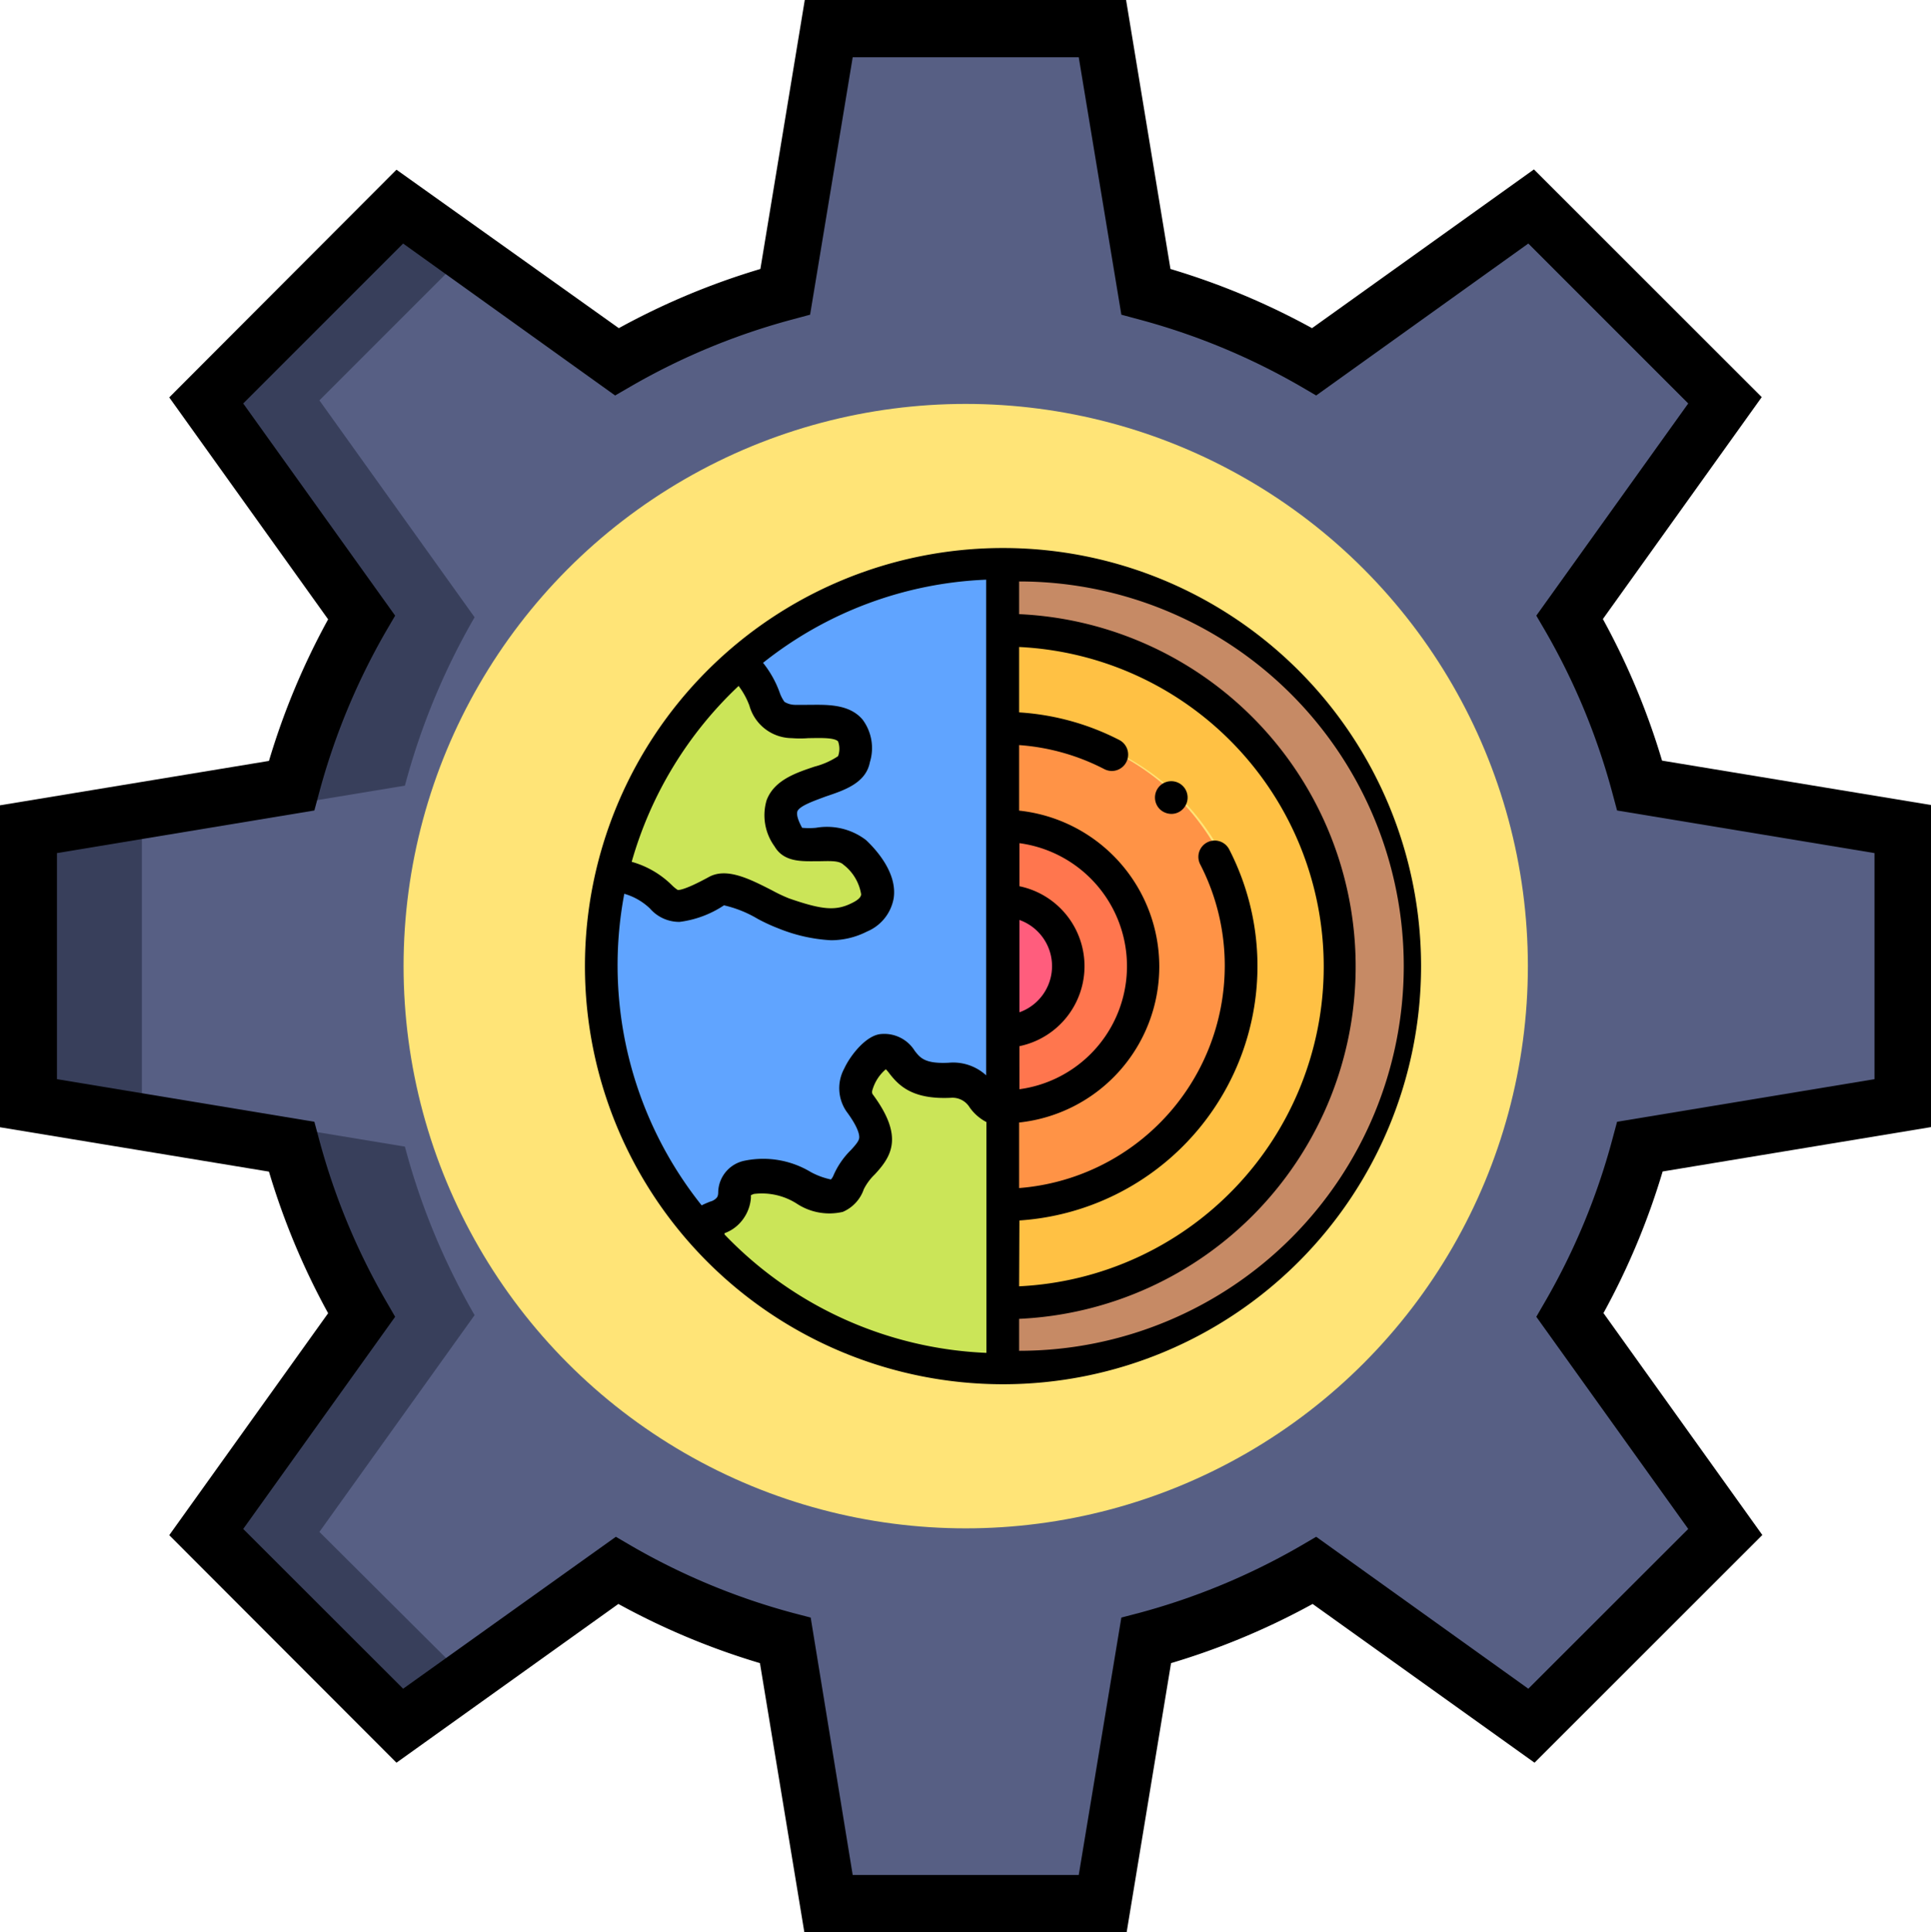 <svg xmlns="http://www.w3.org/2000/svg" width="130.53" height="130.59" viewBox="0 0 130.53 130.59">
  <g id="Group_58" data-name="Group 58" transform="translate(-1503.2 -1363.59)">
    <path id="Path_332" data-name="Path 332" d="M146.82,756.15V737.63L129,734.69a47.12,47.12,0,0,0-4.72-11.38l10.5-14.66-13.1-13.1-14.66,10.5a47.119,47.119,0,0,0-11.38-4.72L92.7,683.55H74.22l-2.94,17.78a46.787,46.787,0,0,0-11.38,4.72l-14.66-10.5-13.1,13.1,10.5,14.66a46.72,46.72,0,0,0-4.72,11.38l-17.78,2.94v18.52l17.78,2.94a47,47,0,0,0,4.72,11.39l-10.5,14.65,13.1,13.1,14.66-10.5a46.554,46.554,0,0,0,11.38,4.72l2.94,17.78H92.74l2.94-17.78a46.559,46.559,0,0,0,11.38-4.72l14.66,10.5,13.1-13.1-10.5-14.65A46.629,46.629,0,0,0,129,759.09ZM83.48,784.44A37.55,37.55,0,1,1,121,746.89,37.55,37.55,0,0,1,83.48,784.44Z" transform="translate(1485 682)" fill="#575f84"/>
    <path id="Path_333" data-name="Path 333" d="M39.79,785.13l10.49-14.65a46.61,46.61,0,0,1-4.71-11.39l-17.78-2.94V737.63l17.78-2.94a46.7,46.7,0,0,1,4.71-11.38L39.79,708.65l9.91-9.91-4.46-3.19-13.1,13.1,10.5,14.66a47.12,47.12,0,0,0-4.72,11.38l-17.78,2.94v18.52l17.78,2.94a47,47,0,0,0,4.72,11.39l-10.5,14.65,13.1,13.1L49.7,795Z" transform="translate(1485 682)" fill="#383f5b"/>
    <path id="Path_334" data-name="Path 334" d="M148.73,757.77V736l-18.18-3a48.8,48.8,0,0,0-4-9.57l10.74-15-15.4-15.39-15,10.73a48.8,48.8,0,0,0-9.57-4l-3-18.18H72.6l-3,18.18a48.8,48.8,0,0,0-9.57,4L45,693.06,29.64,708.45l10.74,15a48.8,48.8,0,0,0-4,9.57l-18.18,3v21.76l18.18,3a48.8,48.8,0,0,0,4,9.57l-10.74,15L45,800.73,60,790a48.762,48.762,0,0,0,9.57,4l3,18.18H94.36l3-18.18a48.766,48.766,0,0,0,9.57-4l15,10.73,15.4-15.39-10.74-15a48.8,48.8,0,0,0,4-9.57Zm-21.54.83a45.129,45.129,0,0,1-4.52,10.92l-.62,1.07,10.27,14.34-10.81,10.8-14.34-10.27-1.06.62a45.162,45.162,0,0,1-10.92,4.53l-1.19.31-2.88,17.4H75.84L73,790.92l-1.19-.31a45.16,45.16,0,0,1-10.92-4.53l-1.06-.62L45.45,795.73l-10.81-10.8,10.27-14.34-.62-1.07a45.13,45.13,0,0,1-4.52-10.92l-.32-1.19-17.4-2.88V739.25l17.4-2.88.32-1.19a45.29,45.29,0,0,1,4.52-10.92l.62-1.06L34.64,708.86l10.81-10.81,14.33,10.27,1.07-.62a45.131,45.131,0,0,1,10.92-4.52l1.19-.32,2.88-17.4H91.12L94,702.86l1.19.32a45.131,45.131,0,0,1,10.92,4.52l1.06.62,14.34-10.27,10.81,10.81L122.05,723.2l.62,1.06a45.291,45.291,0,0,1,4.52,10.92l.32,1.19,17.4,2.88v15.28l-17.4,2.88Z" transform="translate(1485 682)"/>
    <circle id="Ellipse_27" data-name="Ellipse 27" cx="38" cy="38" r="38" transform="translate(1530.48 1390.89)" fill="#ffe477"/>
    <path id="Path_335" data-name="Path 335" d="M71.18,743.32c2.2.77,3.56,1,5.13.26,2.27-1.13.9-3.22-.33-4.38s-3.83.1-4.46-1c-2.45-4.18,4-3.24,4.42-5.3.72-3.36-2.71-2.41-4.1-2.55-2.49-.23-1.22-1.9-3.68-4a27.05,27.05,0,0,0-8.6,14.22c4.77.86,2.54,3.69,7.09,1.18C67.64,741.26,70,742.92,71.18,743.32Z" transform="translate(1485 682)" fill="#cbe558" fill-rule="evenodd"/>
    <path id="Path_336" data-name="Path 336" d="M76.31,743.58c-1.57.78-2.93.51-5.13-.26-1.15-.4-3.54-2.06-4.53-1.52-4.55,2.51-2.32-.32-7.09-1.18a27.18,27.18,0,0,0,5.91,24.06c.74-.82,1.33-.63,1.89-1.16.94-.92,0-1.87,1.51-2.32,2.95-.87,5.59,3.08,6.73.31.79-1.91,3.19-2,.72-5.37-1-1.32,1-3.41,1.54-3.46,1.76-.14.83,2.13,4.55,1.94,2.28-.11,2,2,3.57,1.76V719.74a27.05,27.05,0,0,0-17.82,6.66c2.46,2.08,1.19,3.75,3.68,4,1.39.14,4.82-.81,4.1,2.55-.44,2.06-6.87,1.12-4.42,5.3.63,1.07,3.17-.25,4.46,1s2.6,3.25.33,4.38Z" transform="translate(1485 682)" fill="#60a4ff" fill-rule="evenodd"/>
    <path id="Path_337" data-name="Path 337" d="M77.86,752.68c-.53.05-2.5,2.14-1.54,3.46,2.47,3.38.07,3.46-.72,5.37-1.14,2.77-3.78-1.18-6.73-.31-1.54.45-.57,1.4-1.51,2.32-.56.53-1.15.34-1.89,1.16A27.08,27.08,0,0,0,86,774.05V756.38c-1.53.21-1.29-1.87-3.57-1.76-3.72.19-2.79-2.08-4.55-1.94Z" transform="translate(1485 682)" fill="#cbe558" fill-rule="evenodd"/>
    <path id="Path_338" data-name="Path 338" d="M108.72,746.89A22.74,22.74,0,0,1,86,769.63v4.42a27.157,27.157,0,1,0,0-54.315v4.415a22.74,22.74,0,0,1,22.72,22.74Z" transform="translate(1485 682)" fill="#c68a65" fill-rule="evenodd"/>
    <path id="Path_339" data-name="Path 339" d="M86,769.63a22.74,22.74,0,1,0,0-45.48v6.63A16.12,16.12,0,1,1,86,763Z" transform="translate(1485 682)" fill="#ffc144" fill-rule="evenodd"/>
    <path id="Path_340" data-name="Path 340" d="M86,763a16.12,16.12,0,1,0,0-32.23v6.62a9.5,9.5,0,0,1,0,19Z" transform="translate(1485 682)" fill="#ff9346" fill-rule="evenodd"/>
    <path id="Path_341" data-name="Path 341" d="M86,756.38a9.5,9.5,0,0,0,0-19v5.08a4.42,4.42,0,1,1,0,8.83Z" transform="translate(1485 682)" fill="#ff764e" fill-rule="evenodd"/>
    <path id="Path_342" data-name="Path 342" d="M86,751.31a4.42,4.42,0,1,0,0-8.83Z" transform="translate(1485 682)" fill="#ff5d7d" fill-rule="evenodd"/>
    <path id="Path_343" data-name="Path 343" d="M86,718.63a28.26,28.26,0,1,0,28.26,28.26A28.26,28.26,0,0,0,86,718.63Zm1.11,25.14a3.31,3.31,0,0,1,0,6.24Zm0,8.53a5.52,5.52,0,0,0,0-10.81v-2.91a8.39,8.39,0,0,1,0,16.63Zm0,11.78A17.23,17.23,0,0,0,101.29,739a1.1,1.1,0,0,0-1.96,1.01,14.92,14.92,0,0,1,1.66,6.88,15.08,15.08,0,0,1-13.9,15v-4.43a10.6,10.6,0,0,0,0-21.08v-4.43a14.81,14.81,0,0,1,5.77,1.63,1.13,1.13,0,0,0,.51.12,1.11,1.11,0,0,0,.5-2.09,17.09,17.09,0,0,0-6.78-1.87v-4.42a21.63,21.63,0,0,1,0,43.21Zm-19-36.15a5.191,5.191,0,0,1,.75,1.36,3,3,0,0,0,2.86,2.19,7.091,7.091,0,0,0,1.13,0c.61,0,1.73-.07,2,.22a1.44,1.44,0,0,1,0,1,5.181,5.181,0,0,1-1.57.7c-1.29.43-2.75.92-3.26,2.28a3.58,3.58,0,0,0,.54,3.12c.64,1.09,1.89,1,2.89,1,.71,0,1.44-.08,1.76.23a3.16,3.16,0,0,1,1.2,2c0,.21-.24.41-.61.59-1.09.55-2,.48-4.27-.31a10.539,10.539,0,0,1-1.14-.54c-1.51-.77-3.07-1.57-4.28-.9-1.7.93-2.07.88-2.1.87a2.344,2.344,0,0,1-.38-.31,6.27,6.27,0,0,0-2.73-1.59,26.14,26.14,0,0,1,7.22-11.88ZM60.4,742a4.161,4.161,0,0,1,1.74,1,2.62,2.62,0,0,0,2,.9,7,7,0,0,0,3-1.12,7.894,7.894,0,0,1,2.27.91,11.923,11.923,0,0,0,1.41.65,11,11,0,0,0,3.55.8,5.359,5.359,0,0,0,2.44-.59,3,3,0,0,0,1.8-2.25c.26-1.72-1.22-3.32-1.87-3.93a4.34,4.34,0,0,0-3.38-.83,4.9,4.9,0,0,1-.94,0c-.4-.73-.35-1-.32-1.11.15-.38,1.16-.72,1.9-1,1.28-.43,2.73-.91,3-2.32a3.22,3.22,0,0,0-.49-2.88c-.94-1.12-2.57-1-3.75-1h-.84a1.41,1.41,0,0,1-.69-.2,2.42,2.42,0,0,1-.33-.64,7,7,0,0,0-1.12-2,25.88,25.88,0,0,1,15.08-5.62v33.5a3.3,3.3,0,0,0-2.53-.85c-1.61.08-1.93-.33-2.3-.81a2.42,2.42,0,0,0-2.28-1.13c-1,.08-2.07,1.44-2.48,2.33a2.78,2.78,0,0,0,.14,2.89c.81,1.09.89,1.6.87,1.8s-.21.44-.56.82a5.49,5.49,0,0,0-1.16,1.67,1,1,0,0,1-.19.32,5,5,0,0,1-1.36-.5,6.24,6.24,0,0,0-4.47-.77,2.22,2.22,0,0,0-1.79,2.08c0,.32-.06.39-.18.5a.909.909,0,0,1-.38.19c-.16.07-.35.14-.56.25A26,26,0,0,1,60.4,742Zm6.78,22.94a2.629,2.629,0,0,0,.94-.59,2.81,2.81,0,0,0,.84-1.79c0-.06,0-.14,0-.19l.19-.08a4.38,4.38,0,0,1,2.92.66,4,4,0,0,0,3.1.55,2.57,2.57,0,0,0,1.42-1.53,3.681,3.681,0,0,1,.74-1c1.12-1.21,2-2.54-.14-5.42,0,0-.09-.11,0-.34a2.88,2.88,0,0,1,.89-1.35,2.413,2.413,0,0,1,.23.27c.67.87,1.6,1.78,4.16,1.66a1.355,1.355,0,0,1,1.27.64,3.18,3.18,0,0,0,1.14,1v15.6a26,26,0,0,1-17.7-8Zm19.91,8v-2.21a23.84,23.84,0,0,0,0-47.63v-2.21a26,26,0,0,1,0,52Z" transform="translate(1485 682)"/>
    <path id="Path_344" data-name="Path 344" d="M96.56,734.75h0a1.11,1.11,0,0,0,.07,1.56,1.14,1.14,0,0,0,.75.29,1.07,1.07,0,0,0,.81-.36,1.1,1.1,0,1,0-1.63-1.49Z" transform="translate(1485 682)"/>
  </g>
</svg>

